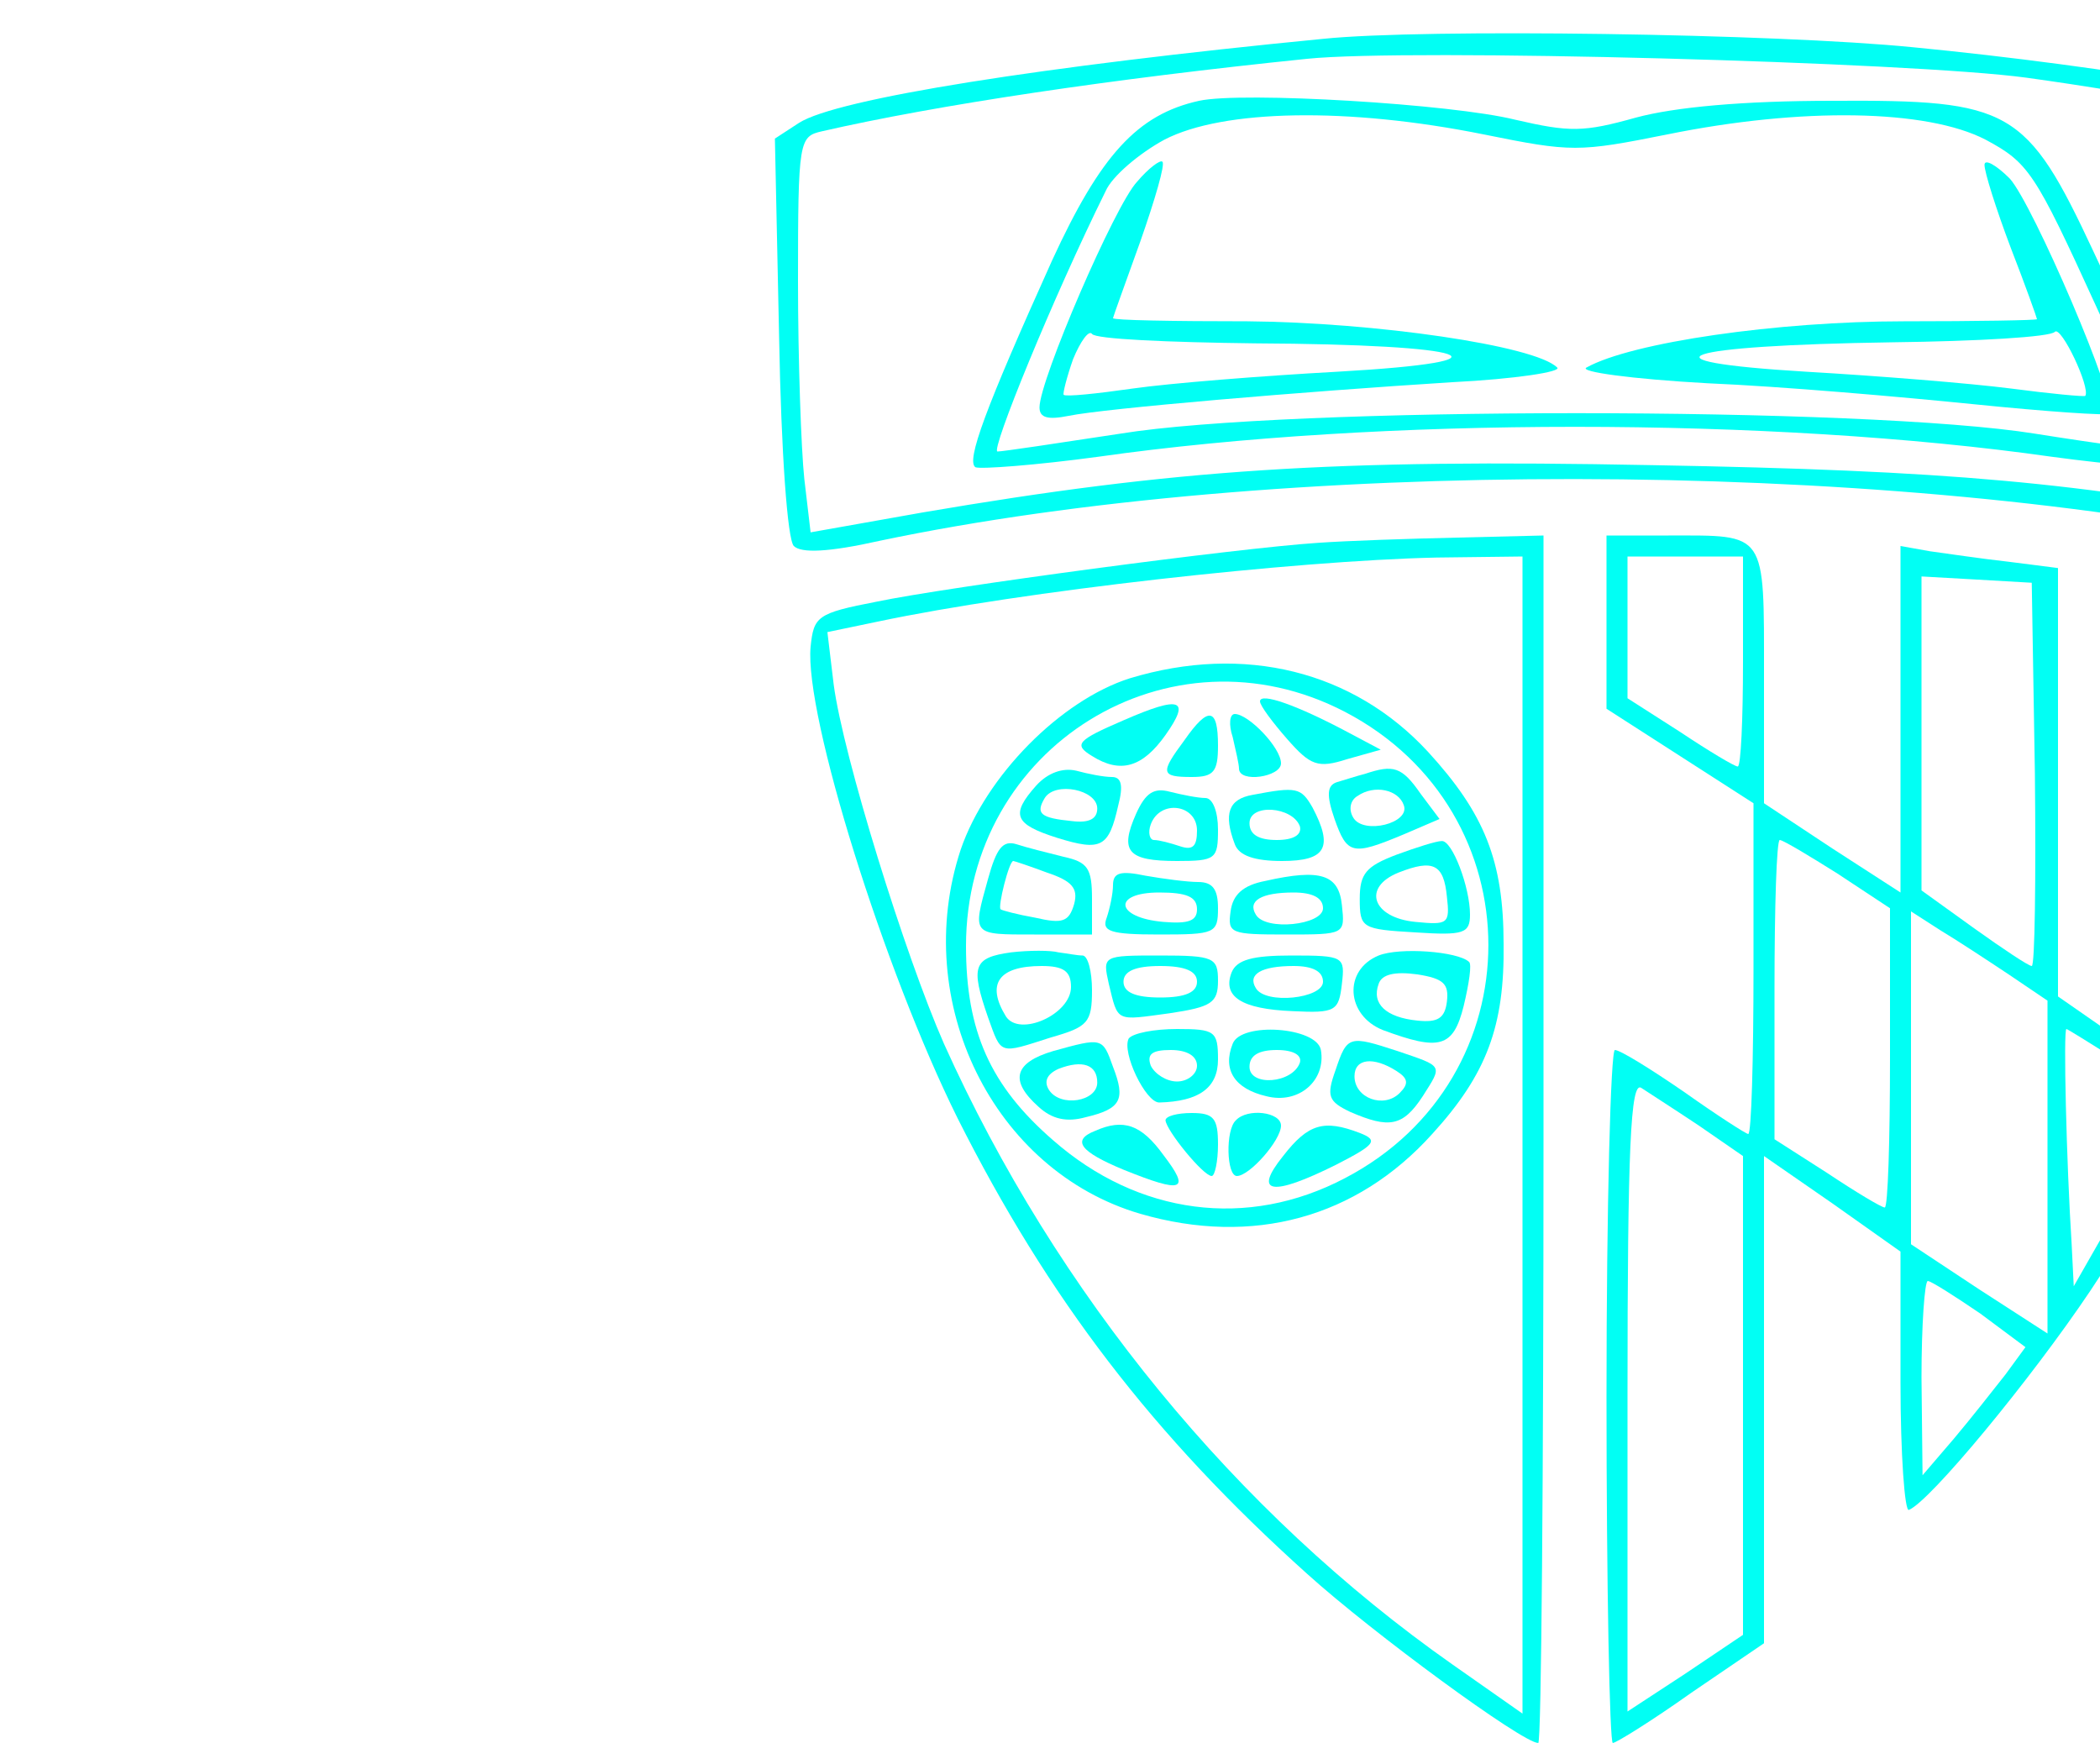 <?xml version="1.0" standalone="no"?>
<!DOCTYPE svg PUBLIC "-//W3C//DTD SVG 20010904//EN"
 "http://www.w3.org/TR/2001/REC-SVG-20010904/DTD/svg10.dtd">
<svg version="1.0" xmlns="http://www.w3.org/2000/svg"
 width="200pt" height="168pt" viewBox="0 0 200 168"
 preserveAspectRatio="xMidYMid meet">
<g transform="translate(0,169) scale(0.1,-0.1)"
fill="#01fff4" stroke="none">
<path d="M1260 1653 c-267 -26 -463 -57 -499 -80 l-23 -15 4 -189 c2 -111 8
-193 14 -199 7 -7 33 -6 82 5 376 79 948 78 1326 -1 46 -10 73 -11 80 -4 5 5
11 93 14 199 l5 189 -24 15 c-31 20 -231 54 -417 72 -130 13 -466 18 -562 8z
m670 -37 c108 -15 253 -41 293 -52 15 -5 17 -21 17 -148 0 -79 -3 -163 -6
-188 l-6 -45 -47 9 c-201 39 -327 50 -607 55 -305 6 -455 -4 -695 -45 l-107
-19 -6 51 c-3 28 -6 113 -6 188 0 135 1 138 23 143 109 25 276 50 462 69 96
10 575 -3 685 -18z"/>
<path d="M1142 1594 c-59 -13 -94 -52 -140 -152 -64 -142 -82 -191 -73 -197 5
-2 58 2 117 10 267 38 641 38 908 0 59 -8 112 -12 117 -10 10 7 -15 73 -77
205 -64 137 -79 145 -249 144 -85 0 -150 -6 -187 -16 -50 -14 -63 -14 -115 -2
-60 15 -260 27 -301 18z m271 -32 c84 -17 90 -17 175 0 128 26 247 24 303 -5
41 -22 47 -31 105 -158 34 -74 60 -135 59 -137 -2 -2 -54 5 -117 15 -162 26
-712 26 -871 0 -59 -9 -112 -17 -117 -17 -7 0 53 147 103 248 6 14 32 36 56
49 56 29 175 31 304 5z"/>
<path d="M1083 1517 c-21 -22 -93 -189 -93 -215 0 -10 8 -12 28 -8 34 7 222
23 365 32 60 3 105 10 100 14 -21 21 -174 43 -295 44 -71 0 -128 1 -128 3 0 1
12 34 26 73 14 40 24 74 21 76 -2 2 -13 -6 -24 -19z m112 -154 c208 -1 255
-17 79 -27 -73 -4 -160 -11 -195 -16 -35 -5 -64 -8 -66 -6 -1 1 3 17 9 34 7
17 15 28 18 24 3 -5 73 -8 155 -9z"/>
<path d="M1890 1533 c0 -7 11 -42 25 -79 14 -36 25 -67 25 -68 0 -1 -57 -2
-127 -2 -120 0 -259 -20 -302 -44 -8 -4 43 -11 115 -15 71 -3 185 -13 254 -20
69 -7 127 -11 129 -9 9 9 -73 200 -95 224 -13 13 -24 19 -24 13z m96 -220 c-1
-1 -33 2 -71 7 -39 5 -126 12 -195 16 -166 10 -121 25 82 28 81 1 151 5 155
10 6 6 34 -53 29 -61z"/>
<path d="M1255 1173 c-77 -5 -353 -42 -420 -56 -57 -11 -60 -14 -63 -43 -6
-65 70 -308 140 -449 86 -171 186 -302 333 -434 62 -56 205 -161 220 -161 3 0
5 259 5 575 l0 575 -82 -2 c-46 -1 -105 -3 -133 -5z m195 -564 l0 -551 -67 47
c-205 144 -377 353 -484 591 -37 84 -96 274 -105 342 l-6 50 48 10 c137 29
396 58 532 61 l82 1 0 -551z"/>
<path d="M1076 1044 c-66 -21 -137 -93 -161 -163 -48 -145 31 -306 171 -347
107 -31 206 -4 278 76 52 57 69 103 68 181 0 79 -18 124 -72 183 -71 77 -175
103 -284 70z m205 -32 c182 -95 182 -349 0 -444 -93 -49 -197 -35 -278 36 -60
52 -83 104 -83 185 0 190 194 310 361 223z"/>
<path d="M1200 1022 c0 -4 12 -20 26 -36 22 -25 29 -28 57 -19 l32 9 -32 17
c-47 25 -83 38 -83 29z"/>
<path d="M1070 1004 c-44 -19 -48 -23 -30 -34 27 -17 48 -11 70 20 24 34 15
38 -40 14z"/>
<path d="M1128 985 c-23 -31 -23 -35 7 -35 21 0 25 5 25 30 0 36 -9 38 -32 5z"/>
<path d="M1174 988 c3 -13 6 -26 6 -30 0 -14 40 -8 40 5 0 15 -31 47 -44 47
-5 0 -6 -10 -2 -22z"/>
<path d="M987 942 c-25 -28 -21 -37 20 -50 42 -13 49 -9 58 31 5 19 3 27 -6
27 -8 0 -23 3 -34 6 -13 3 -27 -2 -38 -14z m58 -22 c0 -10 -8 -14 -24 -12 -30
3 -35 7 -26 22 10 16 50 8 50 -10z"/>
<path d="M1300 953 c-8 -2 -20 -6 -27 -8 -9 -3 -10 -12 -2 -35 12 -34 17 -35
65 -15 l35 15 -18 24 c-18 26 -26 28 -53 19z m37 -30 c6 -17 -38 -28 -48 -12
-5 8 -3 17 4 21 16 11 39 6 44 -9z"/>
<path d="M1082 915 c-16 -36 -8 -45 39 -45 37 0 39 2 39 30 0 17 -5 30 -12 30
-7 0 -22 3 -34 6 -15 4 -23 -1 -32 -21z m58 -16 c0 -15 -4 -19 -16 -15 -9 3
-20 6 -25 6 -4 0 -6 7 -3 15 9 24 44 19 44 -6z"/>
<path d="M1193 933 c-23 -4 -28 -18 -17 -47 4 -11 19 -16 45 -16 42 0 49 13
29 51 -11 19 -15 20 -57 12z m45 -30 c2 -8 -6 -13 -22 -13 -17 0 -26 5 -26 16
0 19 41 16 48 -3z"/>
<path d="M941 853 c-15 -54 -16 -53 44 -53 l55 0 0 34 c0 29 -4 35 -27 40 -16
4 -36 9 -45 12 -13 4 -19 -4 -27 -33z m56 6 c24 -8 30 -15 26 -30 -5 -17 -11
-19 -37 -13 -17 3 -32 7 -33 8 -3 2 8 46 12 46 1 0 16 -5 32 -11z"/>
<path d="M1330 876 c-29 -11 -35 -18 -35 -42 0 -28 2 -29 53 -32 46 -3 52 -1
52 17 0 26 -17 71 -27 70 -5 0 -24 -6 -43 -13z m48 -40 c3 -26 1 -27 -30 -24
-41 4 -51 33 -16 47 33 13 43 8 46 -23z"/>
<path d="M1060 847 c0 -8 -3 -22 -6 -31 -5 -13 3 -16 50 -16 53 0 56 1 56 25
0 18 -5 25 -19 25 -10 0 -33 3 -50 6 -24 5 -31 3 -31 -9z m80 -23 c0 -11 -8
-14 -32 -12 -46 4 -49 28 -4 28 26 0 36 -4 36 -16z"/>
<path d="M1205 851 c-21 -4 -31 -13 -33 -29 -3 -21 0 -22 53 -22 56 0 56 0 53
28 -3 29 -20 35 -73 23z m55 -26 c0 -16 -55 -22 -64 -6 -8 13 5 21 36 21 18 0
28 -5 28 -15z"/>
<path d="M963 783 c-36 -5 -39 -13 -22 -62 13 -36 10 -35 60 -19 35 10 39 14
39 45 0 18 -4 33 -9 33 -5 0 -15 2 -23 3 -7 2 -28 2 -45 0z m57 -33 c0 -26
-49 -48 -62 -28 -19 31 -7 48 34 48 21 0 28 -5 28 -20z"/>
<path d="M1313 780 c-34 -14 -31 -57 4 -71 54 -20 67 -17 77 23 5 21 8 40 5
42 -11 10 -66 14 -86 6z m65 -44 c-2 -16 -9 -20 -28 -18 -30 3 -44 16 -37 35
3 9 15 12 37 9 25 -4 30 -9 28 -26z"/>
<path d="M1056 753 c9 -37 6 -35 58 -28 40 6 46 10 46 31 0 22 -4 24 -55 24
-55 0 -55 0 -49 -27z m84 2 c0 -10 -11 -15 -35 -15 -24 0 -35 5 -35 15 0 10
11 15 35 15 24 0 35 -5 35 -15z"/>
<path d="M1173 764 c-9 -23 9 -35 58 -37 41 -2 44 0 47 26 3 26 2 27 -48 27
-37 0 -52 -4 -57 -16z m87 -9 c0 -16 -55 -22 -64 -6 -8 13 5 21 36 21 18 0 28
-5 28 -15z"/>
<path d="M1075 701 c-7 -13 16 -61 29 -61 38 1 56 14 56 41 0 27 -3 29 -39 29
-22 0 -42 -4 -46 -9z m65 -26 c0 -8 -9 -15 -19 -15 -10 0 -21 7 -25 15 -4 11
1 15 19 15 16 0 25 -6 25 -15z"/>
<path d="M1174 696 c-10 -25 2 -43 32 -50 31 -8 57 15 52 44 -4 22 -76 27 -84
6z m64 -18 c-7 -20 -48 -23 -48 -4 0 11 9 16 26 16 16 0 24 -5 22 -12z"/>
<path d="M1003 689 c-37 -11 -42 -28 -14 -53 13 -12 27 -15 45 -10 34 8 38 17
26 48 -10 28 -10 28 -57 15z m42 -30 c0 -18 -35 -24 -46 -7 -5 8 -2 15 9 20
23 9 37 4 37 -13z"/>
<path d="M1272 671 c-9 -25 -7 -30 14 -40 37 -16 50 -14 69 15 19 30 20 28
-24 43 -46 15 -48 15 -59 -18z m58 -1 c11 -7 12 -12 3 -21 -15 -15 -43 -5 -43
16 0 17 18 19 40 5z"/>
<path d="M1110 623 c1 -10 36 -53 44 -53 3 0 6 14 6 30 0 25 -4 30 -25 30 -14
0 -25 -3 -25 -7z"/>
<path d="M1177 623 c-10 -9 -9 -53 1 -53 12 0 42 34 42 48 0 13 -32 17 -43 5z"/>
<path d="M1043 613 c-23 -9 -14 -20 27 -37 57 -23 64 -20 38 14 -21 29 -38 35
-65 23z"/>
<path d="M1222 589 c-29 -36 -11 -39 51 -8 37 19 40 23 22 30 -34 13 -49 9
-73 -22z"/>
<path d="M1530 1098 l0 -83 70 -45 70 -45 0 -157 c0 -87 -2 -158 -5 -158 -2 0
-30 18 -61 40 -32 22 -61 40 -66 40 -4 0 -8 -148 -8 -330 0 -181 3 -330 6
-330 3 0 37 21 75 48 l69 47 0 232 0 232 65 -45 65 -46 0 -125 c0 -68 4 -123
8 -121 20 8 116 124 173 209 120 179 238 484 239 615 0 30 -2 32 -47 39 -27 3
-58 9 -70 12 l-23 5 0 -236 c0 -130 -2 -236 -6 -236 -3 0 -32 18 -65 40 l-59
41 0 204 0 204 -47 6 c-27 3 -60 8 -75 10 l-28 5 0 -165 0 -165 -65 42 -65 43
0 121 c0 139 3 134 -91 134 l-59 0 0 -82z m130 -38 c0 -55 -2 -100 -5 -100 -3
0 -28 15 -55 33 l-50 32 0 68 0 67 55 0 55 0 0 -100z m278 -107 c1 -101 0
-183 -3 -183 -3 0 -27 16 -55 36 l-50 36 0 149 0 150 53 -3 52 -3 3 -182z
m241 142 l33 -7 -6 -50 c-7 -52 -70 -270 -86 -298 -6 -9 -10 58 -10 178 0 179
1 193 18 188 9 -2 32 -8 51 -11z m-429 -237 l50 -33 0 -142 c0 -79 -2 -143 -5
-143 -3 0 -28 15 -55 33 l-50 32 0 143 c0 78 2 142 5 142 3 0 28 -15 55 -32z
m163 -96 l37 -25 0 -158 0 -159 -65 42 -65 43 0 159 0 158 28 -18 c15 -9 44
-28 65 -42z m107 -84 c27 -18 50 -36 50 -39 0 -4 -21 -44 -47 -90 l-48 -84 -2
40 c-5 78 -8 205 -5 205 1 0 25 -15 52 -32z m-402 -60 l42 -29 0 -228 0 -228
-55 -37 -55 -36 0 300 c0 238 3 300 13 294 6 -4 31 -20 55 -36z m268 -179 l43
-32 -19 -26 c-11 -14 -33 -42 -49 -61 l-30 -35 -1 93 c0 50 3 92 6 92 3 0 25
-14 50 -31z"/>
</g>
</svg>
